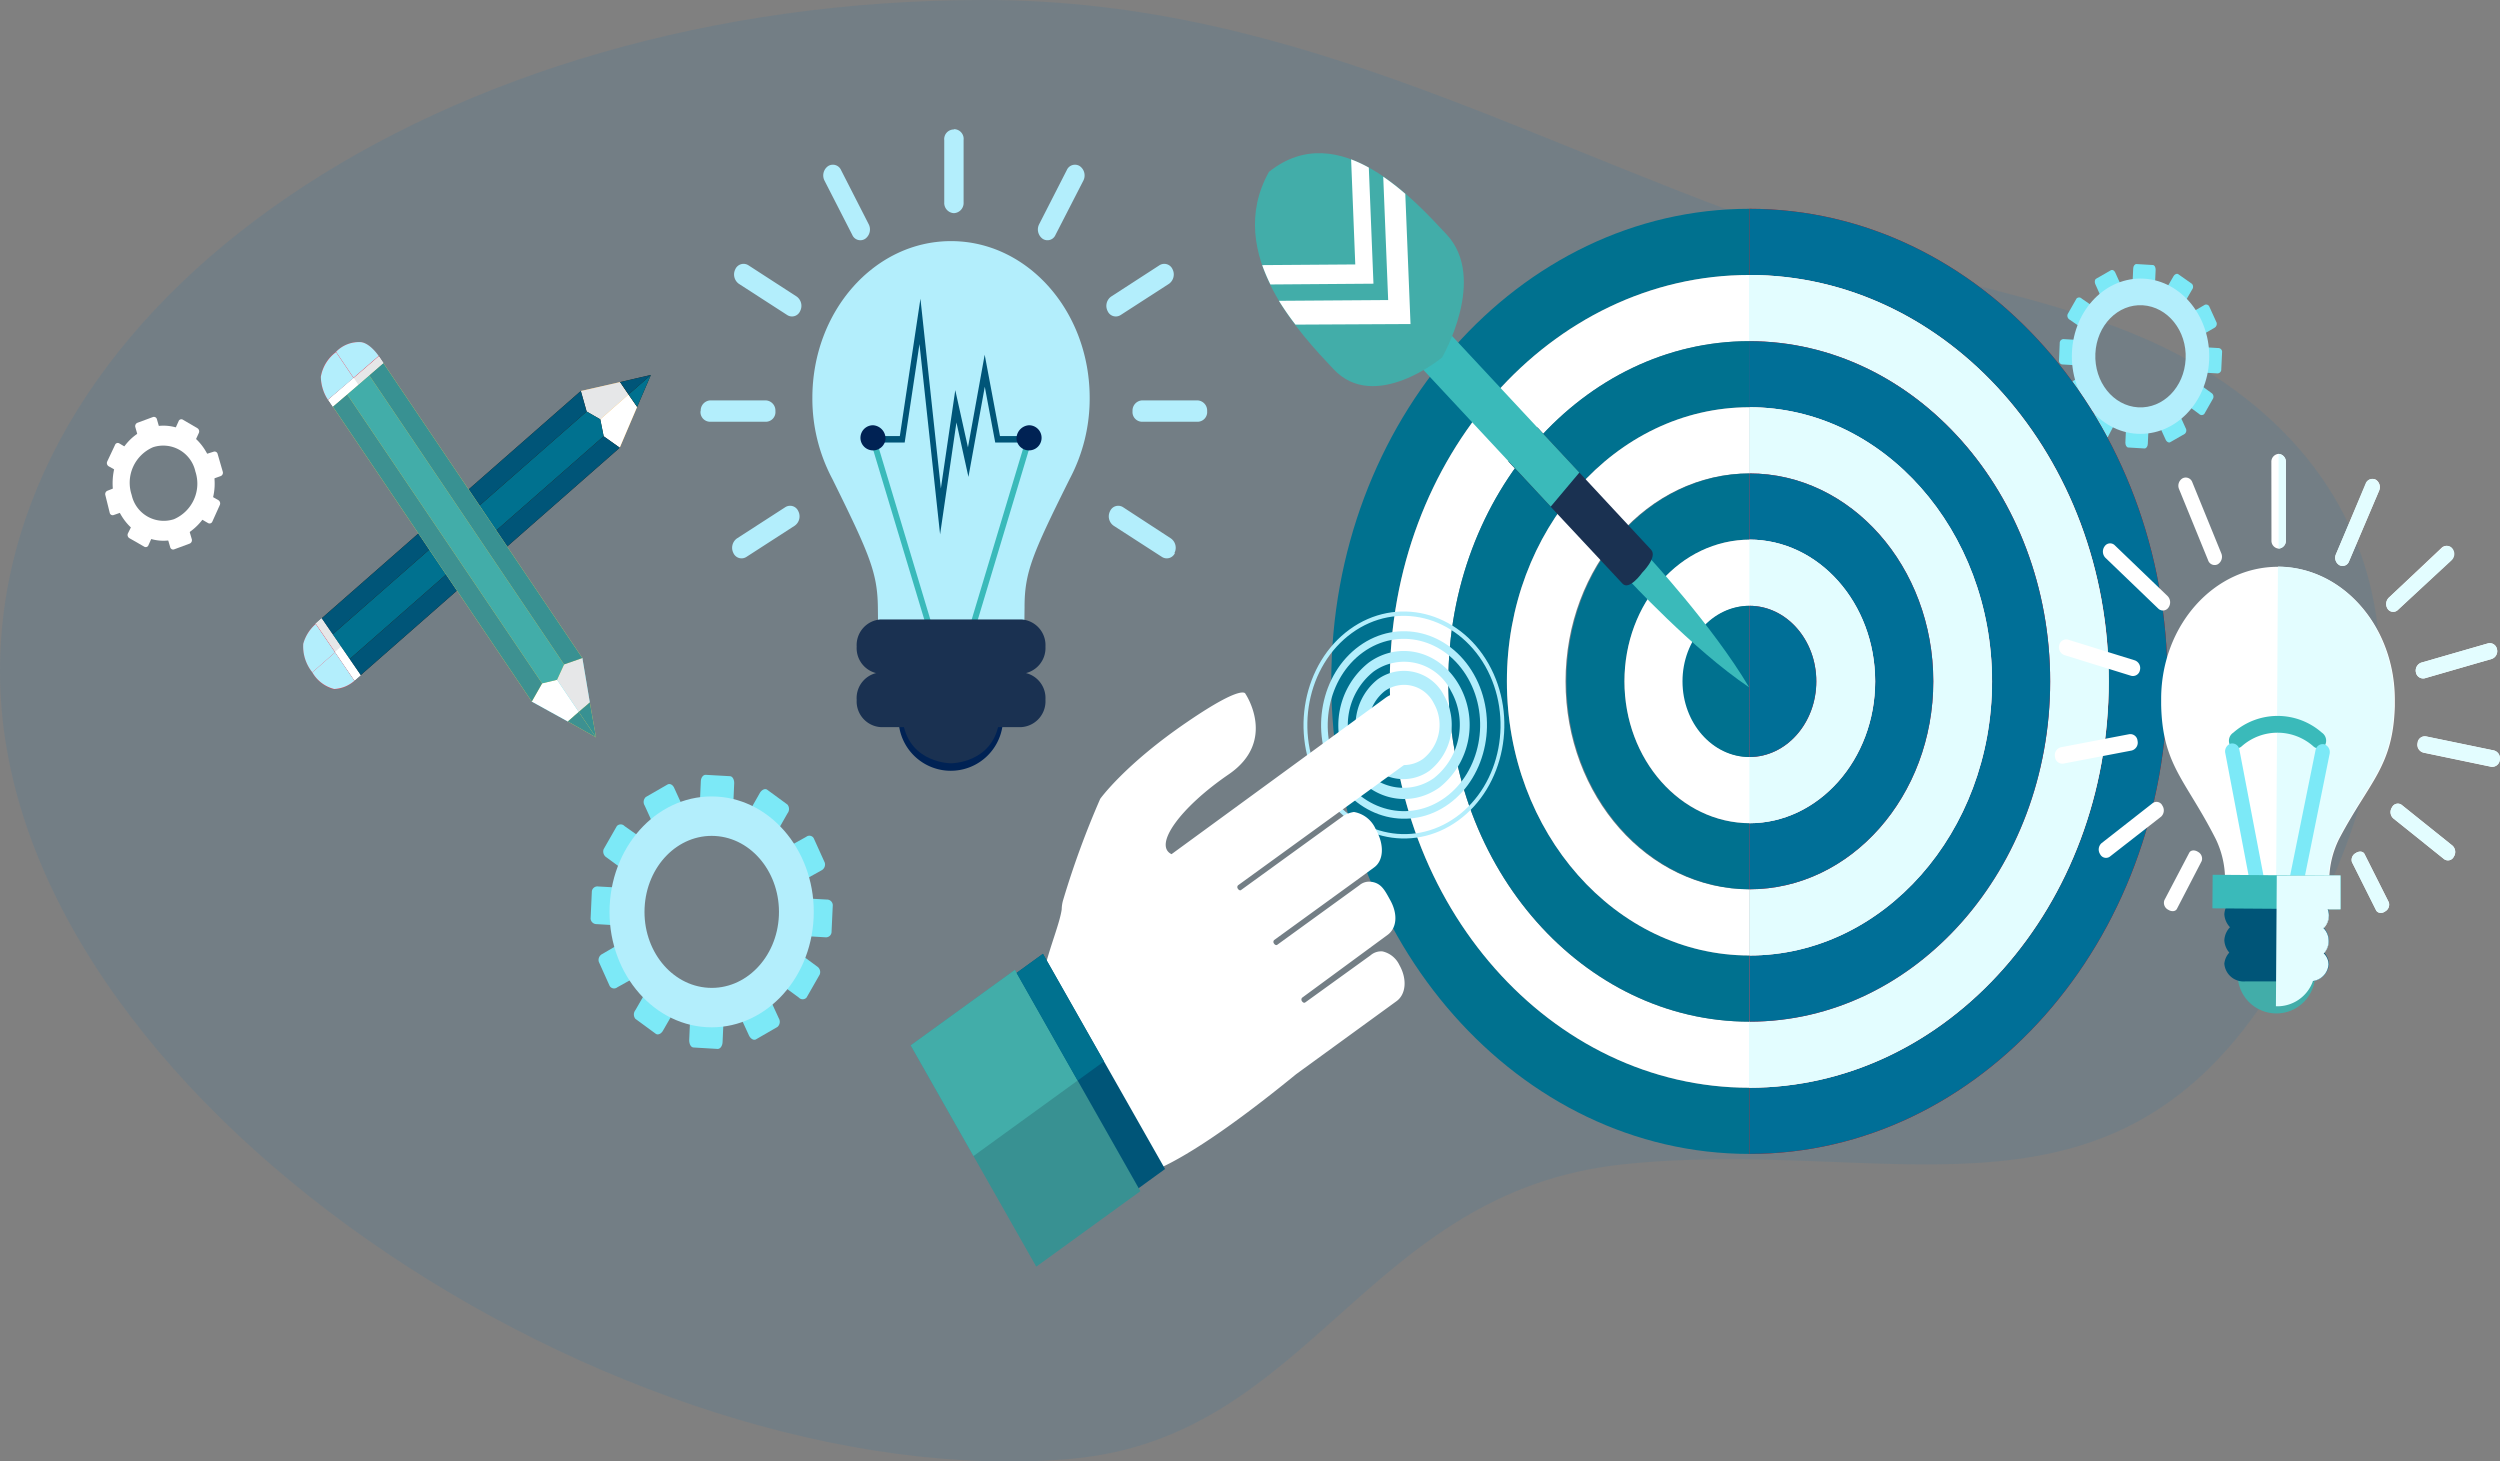 <svg xmlns="http://www.w3.org/2000/svg" xmlns:xlink="http://www.w3.org/1999/xlink" viewBox="0 0 258.38 151">
  <rect x="0" y="0" width="258.38" height="151" fill="#808080" stroke="none"/>
  <defs>
    <style>
      .cls-1 {
        isolation: isolate;
      }

      .cls-2 {
        fill: #0071bc;
        fill-rule: evenodd;
        opacity: 0.1;
      }

      .cls-3 {
        fill: #7ce9f7;
      }

      .cls-4 {
        fill: #b3eefc;
      }

      .cls-5 {
        fill: #00718f;
      }

      .cls-6 {
        fill: #fff;
      }

      .cls-7 {
        fill: #e30707;
      }

      .cls-8 {
        fill: #006f97;
      }

      .cls-24, .cls-9 {
        fill: #e3fdff;
      }

      .cls-23, .cls-9 {
        mix-blend-mode: multiply;
      }

      .cls-10 {
        fill: #ff2942;
      }

      .cls-11 {
        fill: #3ababa;
      }

      .cls-12 {
        fill: #1a3151;
      }

      .cls-13 {
        fill: #42ada9;
      }

      .cls-14 {
        fill: #005578;
      }

      .cls-15 {
        fill: #389192;
      }

      .cls-16 {
        fill: #f7ad3e;
      }

      .cls-17 {
        fill: #e6e7e8;
      }

      .cls-18 {
        fill: #301606;
      }

      .cls-19 {
        fill: #48d4e4;
      }

      .cls-20 {
        fill: #fcd751;
      }

      .cls-21 {
        fill: url(#Gradiente_sem_nome_8);
      }

      .cls-22 {
        fill: url(#Gradiente_sem_nome_8-2);
      }

      .cls-25 {
        fill: #002254;
      }
    </style>
    <linearGradient id="Gradiente_sem_nome_8" data-name="Gradiente sem nome 8" x1="34.4" y1="56.63" x2="56.03" y2="56.63" gradientUnits="userSpaceOnUse">
      <stop offset="0" stop-color="#3d9191"/>
      <stop offset="1" stop-color="#3d9191"/>
    </linearGradient>
    <linearGradient id="Gradiente_sem_nome_8-2" x1="58.68" y1="74.9" x2="61.6" y2="74.9" xlink:href="#Gradiente_sem_nome_8"/>
  </defs>
  <g class="cls-1">
    <g id="Camada_1" data-name="Camada 1">
      <path class="cls-2" d="M102.82,1.51C136,1.51,161,17.64,191.35,27.25c12.09,3.82,26.33,5.65,37.11,12.17,26.76,16.19,20.95,45.22,6.06,66.43-16.7,23.79-39.05,13.17-65.69,16s-32.16,28.21-57,30.43C65.66,156.36,1.11,115.08,1.11,70.89,1.11,32.57,46.65,1.51,102.82,1.51Z" transform="translate(-1.11 -1.51)"/>
      <g>
        <path class="cls-3" d="M76.89,84.76c0,.4-.24.71-.51.7l-2.5-.15c-.26,0-.46-.35-.44-.75l.1-2.28c0-.4.25-.71.51-.69l2.5.14c.26,0,.46.35.44.75Z" transform="translate(-1.11 -1.51)"/>
        <path class="cls-3" d="M75.89,106.94c0-.4-.18-.74-.44-.75l-2.5-.14c-.26,0-.49.29-.51.69l-.1,2.28c0,.4.18.74.44.75l2.51.15c.26,0,.48-.3.5-.7Z" transform="translate(-1.11 -1.51)"/>
        <path class="cls-3" d="M71.73,85a.7.7,0,0,1-.13.88l-2.23,1.29c-.23.14-.55,0-.72-.4l-.91-2a.7.7,0,0,1,.12-.89l2.24-1.29c.23-.13.55,0,.71.4Z" transform="translate(-1.11 -1.51)"/>
        <path class="cls-3" d="M80.68,104.75c-.16-.36-.48-.54-.72-.4l-2.22,1.29c-.24.13-.29.53-.14.89l.92,2c.17.35.49.53.72.4l2.23-1.29a.71.71,0,0,0,.13-.89Z" transform="translate(-1.11 -1.51)"/>
        <path class="cls-3" d="M67.35,88.08a.7.7,0,0,1,.29.84L66.28,91.3a.54.54,0,0,1-.8.06l-1.69-1.24a.71.71,0,0,1-.29-.85l1.36-2.38a.54.54,0,0,1,.8,0Z" transform="translate(-1.11 -1.51)"/>
        <path class="cls-3" d="M83.86,100.15c-.3-.22-.66-.2-.8,0l-1.36,2.38a.68.68,0,0,0,.28.84l1.69,1.24a.54.54,0,0,0,.8,0l1.36-2.38a.69.69,0,0,0-.28-.84Z" transform="translate(-1.11 -1.51)"/>
        <path class="cls-3" d="M64.94,93.24a.62.62,0,0,1,.62.57l-.13,2.83a.59.59,0,0,1-.66.5l-2-.12a.61.61,0,0,1-.62-.57l.13-2.83a.58.58,0,0,1,.67-.49Z" transform="translate(-1.11 -1.51)"/>
        <path class="cls-3" d="M84.57,94.37a.6.6,0,0,0-.67.49l-.12,2.83a.59.59,0,0,0,.61.57l2,.12a.58.58,0,0,0,.66-.5l.13-2.83a.6.6,0,0,0-.62-.57Z" transform="translate(-1.11 -1.51)"/>
        <path class="cls-3" d="M65.13,99.07a.54.54,0,0,1,.79.15l1.14,2.52a.68.68,0,0,1-.36.81l-1.79,1a.53.53,0,0,1-.79-.14L63,100.92a.69.69,0,0,1,.35-.81Z" transform="translate(-1.11 -1.51)"/>
        <path class="cls-3" d="M82.63,89a.65.65,0,0,0-.35.8l1.13,2.52a.54.54,0,0,0,.79.15l1.8-1a.68.68,0,0,0,.35-.81l-1.14-2.52a.52.52,0,0,0-.78-.14Z" transform="translate(-1.11 -1.51)"/>
        <path class="cls-3" d="M67.88,104c.19-.34.53-.48.75-.32l2.1,1.53a.73.73,0,0,1,0,.91l-1.1,1.91c-.19.34-.53.48-.75.32l-2.1-1.54a.72.72,0,0,1,0-.9Z" transform="translate(-1.11 -1.51)"/>
        <path class="cls-3" d="M78.56,85.37a.7.7,0,0,0,0,.9l2.1,1.53c.22.16.55,0,.75-.31l1.09-1.92a.72.72,0,0,0,0-.9l-2.1-1.54c-.22-.16-.55,0-.75.32Z" transform="translate(-1.11 -1.51)"/>
        <path class="cls-4" d="M75.2,83.84c-5.82-.34-10.78,4.73-11.08,11.31s4.19,12.18,10,12.52,10.78-4.73,11.08-11.31S81,84.17,75.2,83.84Zm-.88,19.76c-3.84-.22-6.79-3.91-6.59-8.25s3.46-7.66,7.29-7.44,6.78,3.91,6.59,8.24S78.15,103.82,74.32,103.6Z" transform="translate(-1.11 -1.51)"/>
        <path class="cls-3" d="M223.83,30.93c0,.27-.16.48-.34.47l-1.68-.09c-.18,0-.31-.24-.3-.51l.07-1.53c0-.27.17-.48.34-.47l1.68.1c.18,0,.31.23.3.5Z" transform="translate(-1.11 -1.51)"/>
        <path class="cls-3" d="M223.16,45.86c0-.27-.12-.5-.3-.51l-1.68-.09c-.17,0-.33.19-.34.46l-.07,1.54c0,.26.12.49.3.5l1.68.1c.18,0,.33-.2.34-.47Z" transform="translate(-1.11 -1.51)"/>
        <path class="cls-3" d="M220.36,31.08a.47.47,0,0,1-.09.6l-1.5.87c-.15.09-.37,0-.48-.27l-.61-1.37c-.11-.24-.08-.51.08-.6l1.5-.86c.16-.1.37,0,.48.26Z" transform="translate(-1.11 -1.51)"/>
        <path class="cls-3" d="M226.38,44.38c-.11-.24-.32-.36-.48-.27l-1.5.87c-.16.09-.19.36-.09.6l.62,1.36c.11.24.33.36.48.27l1.5-.86a.47.47,0,0,0,.09-.6Z" transform="translate(-1.11 -1.51)"/>
        <path class="cls-3" d="M217.42,33.17a.48.48,0,0,1,.19.57l-.92,1.6c-.09.16-.33.18-.53,0L215,34.54a.47.47,0,0,1-.19-.57l.91-1.6a.37.37,0,0,1,.54,0Z" transform="translate(-1.11 -1.51)"/>
        <path class="cls-3" d="M228.52,41.29a.37.37,0,0,0-.54,0l-.91,1.6a.47.47,0,0,0,.19.57l1.13.83a.37.37,0,0,0,.54,0l.91-1.6a.46.46,0,0,0-.18-.57Z" transform="translate(-1.11 -1.51)"/>
        <path class="cls-3" d="M215.79,36.64a.41.41,0,0,1,.42.38l-.09,1.91a.39.39,0,0,1-.44.33l-1.36-.08a.39.39,0,0,1-.41-.38l.08-1.9a.4.4,0,0,1,.45-.34Z" transform="translate(-1.11 -1.51)"/>
        <path class="cls-3" d="M229,37.4a.4.4,0,0,0-.45.33l-.09,1.9a.41.41,0,0,0,.42.39l1.36.08a.4.4,0,0,0,.44-.34l.09-1.9a.4.4,0,0,0-.42-.38Z" transform="translate(-1.11 -1.51)"/>
        <path class="cls-3" d="M215.92,40.56c.22-.12.45-.08.53.1l.77,1.7a.46.46,0,0,1-.24.54l-1.21.7a.36.36,0,0,1-.53-.1l-.76-1.69a.46.46,0,0,1,.23-.55Z" transform="translate(-1.11 -1.51)"/>
        <path class="cls-3" d="M227.69,33.76a.46.46,0,0,0-.24.54l.77,1.7a.36.36,0,0,0,.53.1l1.21-.7a.47.47,0,0,0,.24-.55l-.77-1.69a.36.36,0,0,0-.53-.1Z" transform="translate(-1.11 -1.51)"/>
        <path class="cls-3" d="M217.77,43.89c.13-.23.36-.32.5-.22l1.42,1a.48.48,0,0,1,0,.6L219,46.6c-.13.23-.35.32-.5.22l-1.41-1a.47.47,0,0,1,0-.6Z" transform="translate(-1.11 -1.51)"/>
        <path class="cls-3" d="M225,31.35a.48.48,0,0,0,0,.6l1.42,1c.15.11.37,0,.5-.21l.74-1.29a.47.47,0,0,0,0-.6l-1.42-1c-.14-.1-.37,0-.5.22Z" transform="translate(-1.11 -1.51)"/>
        <path class="cls-4" d="M222.7,30.31c-3.92-.22-7.25,3.19-7.45,7.61s2.81,8.2,6.73,8.42,7.25-3.18,7.45-7.6S226.61,30.54,222.7,30.31Zm-.6,13.3c-2.58-.15-4.56-2.63-4.43-5.55s2.33-5.16,4.9-5,4.57,2.63,4.43,5.55S224.68,43.75,222.1,43.61Z" transform="translate(-1.11 -1.51)"/>
        <path class="cls-5" d="M144.75,71.93c0-23.2,16.64-42,37.16-42V23.09c-23.82,0-43.21,21.91-43.21,48.84s19.39,48.84,43.21,48.84v-6.84C161.39,113.93,144.75,95.13,144.75,71.93Z" transform="translate(-1.11 -1.51)"/>
        <path class="cls-6" d="M144.75,71.93c0,23.2,16.64,42,37.16,42V107.1c-17.15,0-31.11-15.78-31.11-35.17s14-35.16,31.11-35.16V29.93C161.39,29.93,144.75,48.73,144.75,71.93Z" transform="translate(-1.11 -1.51)"/>
        <path class="cls-5" d="M156.85,71.93c0-15.62,11.24-28.33,25.06-28.33V36.77c-17.15,0-31.11,15.77-31.11,35.16s14,35.17,31.11,35.17v-6.84C168.09,100.26,156.85,87.55,156.85,71.93Z" transform="translate(-1.11 -1.51)"/>
        <path class="cls-6" d="M156.85,71.93c0,15.62,11.24,28.33,25.06,28.33V93.42c-10.48,0-19-9.64-19-21.49s8.53-21.49,19-21.49V43.6C168.09,43.6,156.85,56.31,156.85,71.93Z" transform="translate(-1.11 -1.51)"/>
        <path class="cls-5" d="M169,71.93c0-8.08,5.81-14.65,13-14.65V50.44c-10.48,0-19,9.64-19,21.49s8.53,21.49,19,21.49V86.59C174.76,86.59,169,80,169,71.93Z" transform="translate(-1.11 -1.51)"/>
        <path class="cls-6" d="M169,71.93c0,8.08,5.81,14.66,13,14.66V79.75c-3.81,0-6.91-3.51-6.91-7.82s3.1-7.81,6.91-7.81V57.28C174.76,57.28,169,63.85,169,71.93Z" transform="translate(-1.11 -1.51)"/>
        <path class="cls-5" d="M175,71.93c0,4.31,3.1,7.82,6.91,7.82V64.12C178.1,64.12,175,67.62,175,71.93Z" transform="translate(-1.11 -1.51)"/>
        <path class="cls-7" d="M181.91,23.09v6.84c20.53,0,37.17,18.8,37.17,42s-16.64,42-37.17,42v6.84c23.83,0,43.22-21.91,43.22-48.84S205.74,23.09,181.91,23.09Z" transform="translate(-1.11 -1.51)"/>
        <path class="cls-8" d="M181.91,23.09v6.84c20.53,0,37.17,18.8,37.17,42s-16.64,42-37.17,42v6.84c23.83,0,43.22-21.91,43.22-48.84S205.74,23.09,181.91,23.09Z" transform="translate(-1.11 -1.51)"/>
        <path class="cls-6" d="M213,71.93c0,19.39-14,35.17-31.12,35.17v6.83c20.53,0,37.17-18.8,37.17-42s-16.64-42-37.17-42v6.84C199.07,36.77,213,52.54,213,71.93Z" transform="translate(-1.11 -1.51)"/>
        <path class="cls-9" d="M213,71.93c0,19.39-14,35.17-31.12,35.17v6.83c20.53,0,37.17-18.8,37.17-42s-16.64-42-37.17-42v6.84C199.07,36.77,213,52.54,213,71.93Z" transform="translate(-1.11 -1.51)"/>
        <path class="cls-10" d="M213,71.93c0-19.39-14-35.16-31.12-35.16V43.6C195.73,43.6,207,56.31,207,71.93s-11.25,28.33-25.07,28.33v6.84C199.07,107.1,213,91.32,213,71.93Z" transform="translate(-1.11 -1.51)"/>
        <path class="cls-8" d="M213,71.93c0-19.39-14-35.16-31.12-35.16V43.6C195.73,43.6,207,56.31,207,71.93s-11.25,28.33-25.07,28.33v6.84C199.07,107.1,213,91.32,213,71.93Z" transform="translate(-1.11 -1.51)"/>
        <path class="cls-6" d="M200.92,71.93c0,11.85-8.52,21.49-19,21.49v6.84c13.82,0,25.07-12.71,25.07-28.33S195.73,43.6,181.91,43.6v6.84C192.4,50.44,200.92,60.08,200.92,71.93Z" transform="translate(-1.11 -1.51)"/>
        <path class="cls-9" d="M200.92,71.93c0,11.85-8.52,21.49-19,21.49v6.84c13.82,0,25.07-12.71,25.07-28.33S195.73,43.6,181.91,43.6v6.84C192.4,50.44,200.92,60.08,200.92,71.93Z" transform="translate(-1.11 -1.51)"/>
        <path class="cls-10" d="M200.92,71.93c0-11.85-8.52-21.49-19-21.49v6.84c7.15,0,13,6.57,13,14.65s-5.82,14.66-13,14.66v6.83C192.4,93.42,200.92,83.78,200.92,71.93Z" transform="translate(-1.11 -1.51)"/>
        <path class="cls-8" d="M200.92,71.93c0-11.85-8.52-21.49-19-21.49v6.84c7.15,0,13,6.57,13,14.65s-5.82,14.66-13,14.66v6.83C192.4,93.42,200.92,83.78,200.92,71.93Z" transform="translate(-1.11 -1.51)"/>
        <path class="cls-6" d="M188.83,71.93c0,4.31-3.1,7.82-6.92,7.82v6.84c7.15,0,13-6.58,13-14.66s-5.82-14.65-13-14.65v6.84C185.73,64.12,188.83,67.62,188.83,71.93Z" transform="translate(-1.11 -1.51)"/>
        <path class="cls-9" d="M188.83,71.93c0,4.31-3.1,7.82-6.92,7.82v6.84c7.15,0,13-6.58,13-14.66s-5.82-14.65-13-14.65v6.84C185.73,64.12,188.83,67.62,188.83,71.93Z" transform="translate(-1.11 -1.51)"/>
        <path class="cls-10" d="M188.83,71.93c0-4.31-3.1-7.81-6.92-7.81V79.75C185.73,79.75,188.83,76.24,188.83,71.93Z" transform="translate(-1.11 -1.51)"/>
        <path class="cls-8" d="M188.83,71.93c0-4.31-3.1-7.81-6.92-7.81V79.75C185.73,79.75,188.83,76.24,188.83,71.93Z" transform="translate(-1.11 -1.51)"/>
        <path class="cls-11" d="M181.89,72.55c-3.81-6.43-10.58-13.7-10.58-13.7l-1,1.23-1,1.22S176,68.58,181.89,72.55Z" transform="translate(-1.11 -1.51)"/>
        <path class="cls-12" d="M170.84,60.69s1.62-1.61.91-2.37L160,45.68l-3,3.52L168.8,61.83C169.5,62.59,170.84,60.69,170.84,60.69Z" transform="translate(-1.11 -1.51)"/>
        <polygon class="cls-11" points="145.75 36.77 148.71 33.26 163.23 48.84 160.27 52.36 145.75 36.77"/>
        <path class="cls-13" d="M150.15,38.46s4.75-8.17.45-12.74c-3.18-3.38-11.06-12.27-18.34-6.45-4.76,8.51,3.49,17,6.64,20.36C143.17,44.25,150.15,38.46,150.15,38.46Z" transform="translate(-1.11 -1.51)"/>
        <g>
          <path class="cls-6" d="M142.58,18.83a13.71,13.71,0,0,0-1.83-.85l.43,10.86-9.62.07a18.93,18.93,0,0,0,.85,2l10.65-.08Z" transform="translate(-1.11 -1.51)"/>
          <path class="cls-6" d="M146.89,35l-.54-13.46a25.16,25.16,0,0,0-2.28-1.77l.51,12.75-11.29.08A28.48,28.48,0,0,0,135,35.06Z" transform="translate(-1.11 -1.51)"/>
        </g>
        <g>
          <path class="cls-4" d="M154.61,70.35c-3-5.23-9.16-6.77-13.79-3.41s-6,10.35-3,15.59,9.16,6.76,13.8,3.41S157.58,75.59,154.61,70.35ZM137.47,82.77c-3.09-5.44-1.68-12.72,3.13-16.21s11.26-1.9,14.35,3.55,1.68,12.72-3.14,16.21S140.56,88.22,137.47,82.77Z" transform="translate(-1.11 -1.51)"/>
          <path class="cls-4" d="M152.84,71.63c-2.34-4.13-7.23-5.34-10.88-2.69s-4.73,8.18-2.39,12.31,7.23,5.34,10.89,2.69S155.19,75.77,152.84,71.63ZM139,81.67c-2.55-4.5-1.39-10.5,2.59-13.39s9.3-1.57,11.85,2.93,1.39,10.51-2.59,13.39S141.54,86.17,139,81.67Z" transform="translate(-1.11 -1.51)"/>
          <path class="cls-4" d="M151.07,72.92a5.4,5.4,0,0,0-8-2,7.07,7.07,0,0,0-1.75,9,5.41,5.41,0,0,0,8,2A7.06,7.06,0,0,0,151.07,72.92Zm-10.56,7.65A8.27,8.27,0,0,1,142.56,70c3.14-2.28,7.33-1.24,9.35,2.31a8.29,8.29,0,0,1-2,10.57C146.72,85.16,142.52,84.12,140.51,80.57Z" transform="translate(-1.11 -1.51)"/>
          <path class="cls-4" d="M149.3,74.2a3.43,3.43,0,0,0-5.08-1.26,4.51,4.51,0,0,0-1.11,5.74,3.44,3.44,0,0,0,5.08,1.26A4.48,4.48,0,0,0,149.3,74.2ZM142,79.47a6.07,6.07,0,0,1,1.5-7.75,4.64,4.64,0,0,1,6.86,1.69,6.08,6.08,0,0,1-1.5,7.75A4.64,4.64,0,0,1,142,79.47Z" transform="translate(-1.11 -1.51)"/>
        </g>
        <path class="cls-6" d="M135.08,112.52,145.42,105c1-.7,1.15-2.28.32-3.75A2.56,2.56,0,0,0,144,99.84a1.67,1.67,0,0,0-1.25.41L136,105.12c-.1.07-.24,0-.32-.12a.29.29,0,0,1,0-.37l8.83-6.49c.92-.66,1.14-2.09.26-3.64-.55-1-.92-1.75-2-1.86a1.53,1.53,0,0,0-1.16.36l-8.5,6.16c-.1.07-.24,0-.32-.12a.28.28,0,0,1,0-.37l8.52-6.18s0,0,0,0l1.79-1.31c1-.69,1.13-2.32.2-3.95a3,3,0,0,0-2.26-1.8,3.13,3.13,0,0,0-1,.34l-10.67,7.73c-.09.07-.23,0-.31-.12a.28.28,0,0,1,0-.37l10.66-7.73,2.69-1.94,5.25-3.81a3.79,3.79,0,0,0,.94-4.84,2.9,2.9,0,0,0-4.29-1.06L122.19,89.79c-1.9-.92.87-4.8,5.91-8.25s1.73-8.32,1.73-8.32-.16-1.09-5.94,2.85c-6.51,4.42-9.07,8-9.07,8A91.5,91.5,0,0,0,111,94.49a3.56,3.56,0,0,0-.16,1c-.41,2.93-4,9.29-1.37,14.26,3.27,6.09,7.53,13.14,7.53,13.14S118.88,125.75,135.08,112.52Z" transform="translate(-1.11 -1.51)"/>
        <polygon class="cls-14" points="114.39 125.19 101.77 102.94 107.79 98.58 120.41 120.82 114.39 125.19"/>
        <polygon class="cls-15" points="107.1 130.91 94.12 108.04 104.89 100.24 117.86 123.11 107.1 130.91"/>
        <polygon class="cls-13" points="100.61 119.48 94.12 108.04 104.89 100.24 111.37 111.68 100.61 119.48"/>
        <polygon class="cls-5" points="111.37 111.68 105.06 100.55 107.79 98.58 114.1 109.7 111.37 111.68"/>
        <g>
          <path class="cls-6" d="M16.37,45.8c-2.76,1-4.26,4.39-3.36,7.51s3.88,4.81,6.64,3.79A6.14,6.14,0,0,0,23,49.6C22.1,46.48,19.13,44.78,16.37,45.8Zm2.72,9.37a3.39,3.39,0,0,1-4.37-2.5,4,4,0,0,1,2.21-4.94,3.4,3.4,0,0,1,4.37,2.5A4,4,0,0,1,19.09,55.17Z" transform="translate(-1.11 -1.51)"/>
          <path class="cls-6" d="M17.64,45.93a.37.37,0,0,1-.2.46l-1.62.6a.31.31,0,0,1-.41-.23l-.31-1.09a.38.38,0,0,1,.2-.46l1.62-.6a.32.32,0,0,1,.41.24Z" transform="translate(-1.11 -1.51)"/>
          <path class="cls-6" d="M20.61,56.14a.32.32,0,0,0-.4-.23l-1.62.6a.37.37,0,0,0-.21.46l.32,1.09a.31.31,0,0,0,.4.23l1.62-.6a.38.38,0,0,0,.21-.46Z" transform="translate(-1.11 -1.51)"/>
          <path class="cls-6" d="M14.3,47.85a.37.37,0,0,1,.14.48l-.77,1.72a.3.3,0,0,1-.43.16l-.9-.51a.39.39,0,0,1-.15-.49L13,47.49a.3.3,0,0,1,.43-.16Z" transform="translate(-1.11 -1.51)"/>
          <path class="cls-6" d="M22.78,52.69a.3.3,0,0,0-.43.16l-.77,1.72a.39.39,0,0,0,.15.49l.9.52a.31.31,0,0,0,.43-.17l.77-1.71a.4.4,0,0,0-.14-.49Z" transform="translate(-1.11 -1.51)"/>
          <path class="cls-6" d="M13.13,51.87a.31.31,0,0,1,.4.23l.54,1.83a.39.39,0,0,1-.21.46l-1,.35a.31.31,0,0,1-.41-.23L12,52.69a.38.38,0,0,1,.21-.46Z" transform="translate(-1.11 -1.51)"/>
          <path class="cls-6" d="M22.16,48.52A.36.36,0,0,0,22,49l.53,1.83a.32.32,0,0,0,.4.24l1-.36a.37.37,0,0,0,.2-.46l-.53-1.83a.32.32,0,0,0-.4-.23Z" transform="translate(-1.11 -1.51)"/>
          <path class="cls-6" d="M14.82,55.65a.3.3,0,0,1,.43-.16l1.52.87a.37.37,0,0,1,.14.48l-.45,1A.3.3,0,0,1,16,58l-1.52-.87a.39.39,0,0,1-.15-.49Z" transform="translate(-1.11 -1.51)"/>
          <path class="cls-6" d="M19.11,46.06a.39.39,0,0,0,.14.49l1.52.87a.3.3,0,0,0,.43-.16l.46-1a.39.39,0,0,0-.14-.49L20,44.88a.3.3,0,0,0-.43.16Z" transform="translate(-1.11 -1.51)"/>
        </g>
        <polygon class="cls-6" points="35.25 66.84 33.24 63.91 32.62 64.46 34.63 67.39 36.64 70.33 37.27 69.78 35.25 66.84"/>
        <polygon class="cls-16" points="65.85 42.05 64.96 40.77 64.09 39.49 60.03 40.41 59.7 43.05 60.71 44.51 61.72 45.98 64.05 46.27 65.85 42.05"/>
        <polygon class="cls-17" points="64.96 40.77 64.09 39.49 60.03 40.41 59.7 43.05 60.71 44.51 64.96 40.77"/>
        <polygon class="cls-6" points="64.96 40.77 65.85 42.05 64.05 46.27 61.72 45.98 60.71 44.51 64.96 40.77"/>
        <polygon class="cls-18" points="62.39 45.09 62.04 43.34 60.63 42.53 60.03 40.41 33.24 63.91 34.37 65.57 36.13 68.13 37.27 69.78 64.05 46.27 62.39 45.09"/>
        <polygon class="cls-5" points="36.13 68.13 34.37 65.57 60.63 42.53 62.04 43.34 62.39 45.09 36.13 68.13"/>
        <polygon class="cls-14" points="37.27 69.78 36.13 68.13 62.39 45.09 64.05 46.27 37.27 69.78"/>
        <polygon class="cls-14" points="34.37 65.57 33.24 63.91 60.03 40.41 60.63 42.53 34.37 65.57"/>
        <polygon class="cls-18" points="67.27 38.75 64.09 39.49 64.96 40.77 65.85 42.05 67.27 38.75"/>
        <polygon class="cls-5" points="64.96 40.77 67.27 38.75 65.85 42.05 64.96 40.77"/>
        <polygon class="cls-14" points="64.96 40.77 67.27 38.75 64.09 39.49 64.96 40.77"/>
        <polygon class="cls-17" points="32.62 64.46 34.63 67.39 35.25 66.84 33.24 63.91 32.62 64.46"/>
        <path class="cls-10" d="M35.74,68.9l-2-2.93a4.17,4.17,0,0,0-1.27,2.08A4.28,4.28,0,0,0,33.39,71a3.62,3.62,0,0,0,2.26,1.75,3.41,3.41,0,0,0,2.1-.88Z" transform="translate(-1.11 -1.51)"/>
        <polygon class="cls-6" points="36.64 70.33 34.63 67.39 35.25 66.84 37.27 69.78 36.64 70.33"/>
        <path class="cls-4" d="M35.65,72.72A3.62,3.62,0,0,1,33.39,71l2.35-2.07,2,2.94A3.41,3.41,0,0,1,35.65,72.72Z" transform="translate(-1.11 -1.51)"/>
        <path class="cls-4" d="M32.45,68.05A4.28,4.28,0,0,0,33.39,71l2.35-2.07-2-2.93A4.17,4.17,0,0,0,32.45,68.05Z" transform="translate(-1.11 -1.51)"/>
        <polygon class="cls-6" points="37.02 39.77 39.62 37.52 39.15 36.82 36.54 39.06 33.92 41.32 34.4 42.02 37.02 39.77"/>
        <polygon class="cls-19" points="58.69 74.57 59.82 73.58 60.96 72.6 60.19 68.01 57.86 67.61 56.55 68.74 55.25 69.86 54.96 72.51 58.69 74.57"/>
        <polygon class="cls-17" points="59.82 73.58 60.96 72.6 60.19 68.01 57.86 67.61 56.55 68.74 59.82 73.58"/>
        <polygon class="cls-6" points="59.82 73.58 58.69 74.57 54.96 72.51 55.25 69.86 56.55 68.74 59.82 73.58"/>
        <polygon class="cls-20" points="56.03 70.63 57.57 70.26 58.3 68.67 60.19 68.01 39.62 37.52 38.16 38.79 35.88 40.76 34.4 42.02 54.96 72.51 56.03 70.63"/>
        <polygon class="cls-13" points="35.88 40.76 38.16 38.79 58.3 68.67 57.57 70.26 56.03 70.63 35.88 40.76"/>
        <polygon class="cls-21" points="34.4 42.02 35.88 40.76 56.03 70.63 54.96 72.51 34.4 42.02"/>
        <polygon class="cls-15" points="38.16 38.79 39.62 37.52 60.19 68.01 58.3 68.67 38.16 38.79"/>
        <polygon class="cls-20" points="61.6 76.21 60.96 72.6 59.82 73.58 58.69 74.57 61.6 76.21"/>
        <polygon class="cls-22" points="59.82 73.58 61.6 76.21 58.69 74.57 59.82 73.58"/>
        <polygon class="cls-15" points="59.82 73.58 61.6 76.21 60.96 72.6 59.82 73.58"/>
        <polygon class="cls-17" points="39.15 36.82 36.54 39.06 37.02 39.77 39.62 37.52 39.15 36.82"/>
        <path class="cls-10" d="M37.65,40.58l2.6-2.25s-.86-1.29-1.82-1.46a3.3,3.3,0,0,0-2.59,1,4,4,0,0,0-1.57,2.55A4.49,4.49,0,0,0,35,42.83Z" transform="translate(-1.11 -1.51)"/>
        <polygon class="cls-6" points="33.92 41.32 36.54 39.06 37.02 39.77 34.4 42.02 33.92 41.32"/>
        <path class="cls-4" d="M34.27,40.45a4,4,0,0,1,1.57-2.55l1.81,2.68L35,42.83A4.49,4.49,0,0,1,34.27,40.45Z" transform="translate(-1.11 -1.51)"/>
        <path class="cls-4" d="M38.43,36.87a3.3,3.3,0,0,0-2.59,1l1.81,2.68,2.6-2.25S39.39,37,38.43,36.87Z" transform="translate(-1.11 -1.51)"/>
        <path class="cls-6" d="M224.47,74.36c0-.23,0-.47,0-.71.05-7.53,5.49-13.61,12.15-13.56s12,6.2,12,13.73c0,.24,0,.48,0,.72-.2,6.23-2.59,7.68-5.76,13.68a9.8,9.8,0,0,0-1,5l-5.41,0-5.41,0a9.64,9.64,0,0,0-.93-5C227,82.09,224.6,80.6,224.47,74.36Z" transform="translate(-1.11 -1.51)"/>
        <path class="cls-9" d="M240.16,102.92a1.91,1.91,0,0,0,1.62-1.72,1.65,1.65,0,0,0-.51-1.15,1.87,1.87,0,0,0,0-2.61,1.91,1.91,0,0,0,.55-1.33,1.62,1.62,0,0,0-.11-.62H243L243,92h-1.22a9.59,9.59,0,0,1,1-3.8c3.17-6,5.56-7.45,5.76-13.68,0-.24,0-.48,0-.72,0-7.53-5.32-13.68-12-13.73l-.26,45.43A3.9,3.9,0,0,0,240.16,102.92Z" transform="translate(-1.11 -1.51)"/>
        <path class="cls-14" d="M231,96a2.13,2.13,0,0,0,2.18,2l6.45,0a2.12,2.12,0,0,0,2.2-2h0a2.11,2.11,0,0,0-2.18-2l-6.45,0a2.13,2.13,0,0,0-2.2,2Z" transform="translate(-1.11 -1.51)"/>
        <path class="cls-13" d="M232.4,101.86a4,4,0,1,0,4-3.61A3.81,3.81,0,0,0,232.4,101.86Z" transform="translate(-1.11 -1.51)"/>
        <path class="cls-14" d="M231,98.69a2.11,2.11,0,0,0,2.17,2l6.45,0a2.11,2.11,0,0,0,2.2-2h0a2.11,2.11,0,0,0-2.18-2l-6.44,0a2.11,2.11,0,0,0-2.2,2Z" transform="translate(-1.11 -1.51)"/>
        <path class="cls-14" d="M231,101.12a2,2,0,0,0,2.18,1.82l6.45,0a2,2,0,0,0,2.2-1.79h0a2,2,0,0,0-2.18-1.83l-6.45,0a2,2,0,0,0-2.2,1.78Z" transform="translate(-1.11 -1.51)"/>
        <path class="cls-6" d="M235.87,57.36a.81.81,0,0,0,.74.85h0a.81.81,0,0,0,.75-.85l0-8.08a.81.81,0,0,0-.75-.86h0a.81.81,0,0,0-.75.85Z" transform="translate(-1.11 -1.51)"/>
        <path class="cls-11" d="M231.93,77.23a1,1,0,0,0-.29,1.39h0a.85.85,0,0,0,1.18,0,5.57,5.57,0,0,1,7.35,0,.84.84,0,0,0,1.18,0h0a1,1,0,0,0-.27-1.39A6.92,6.92,0,0,0,231.93,77.23Z" transform="translate(-1.11 -1.51)"/>
        <path class="cls-6" d="M242.53,58.79a.89.89,0,0,0,.36,1.13h0a.71.71,0,0,0,1-.4L247,52.21a.9.9,0,0,0-.35-1.13h0a.73.73,0,0,0-1,.4Z" transform="translate(-1.11 -1.51)"/>
        <path class="cls-6" d="M248,63.28a.92.92,0,0,0-.1,1.19h0a.69.69,0,0,0,1,.11l5.52-5.16a.92.92,0,0,0,.1-1.19h0a.7.7,0,0,0-1.06-.11Z" transform="translate(-1.11 -1.51)"/>
        <path class="cls-6" d="M251.34,70a.87.87,0,0,0-.54,1h0a.76.76,0,0,0,.92.61l6.92-2a.84.84,0,0,0,.54-1h0a.76.76,0,0,0-.91-.61Z" transform="translate(-1.11 -1.51)"/>
        <path class="cls-6" d="M251.83,77.62a.75.75,0,0,0-.87.68h0a.84.84,0,0,0,.61,1l7,1.46a.78.78,0,0,0,.88-.69h0a.85.85,0,0,0-.6-1Z" transform="translate(-1.11 -1.51)"/>
        <path class="cls-6" d="M249.33,84.7a.67.67,0,0,0-1,.25h0a.88.88,0,0,0,.12,1.13l5.26,4.22a.67.67,0,0,0,1-.24h0a.88.88,0,0,0-.12-1.14Z" transform="translate(-1.11 -1.51)"/>
        <path class="cls-6" d="M245.49,89.78c-.14-.29-.55-.34-.91-.1h0a.79.79,0,0,0-.39.93l2.51,5c.14.28.55.33.91.1h0a.8.8,0,0,0,.39-.94Z" transform="translate(-1.11 -1.51)"/>
        <path class="cls-6" d="M230.69,58.71a.91.91,0,0,1-.37,1.12h0a.71.71,0,0,1-1-.42l-3-7.35a.89.89,0,0,1,.37-1.12h0a.72.72,0,0,1,1,.41Z" transform="translate(-1.11 -1.51)"/>
        <path class="cls-6" d="M225.13,63.11a.93.93,0,0,1,.09,1.2h0a.69.69,0,0,1-1.06.09l-5.45-5.24a.92.92,0,0,1-.08-1.19h0a.68.68,0,0,1,1.05-.1Z" transform="translate(-1.11 -1.51)"/>
        <path class="cls-6" d="M221.75,69.76a.85.85,0,0,1,.53,1h0a.74.74,0,0,1-.93.59l-6.9-2.14a.86.86,0,0,1-.52-1h0a.74.74,0,0,1,.92-.59Z" transform="translate(-1.11 -1.51)"/>
        <path class="cls-6" d="M221.17,77.39a.75.75,0,0,1,.86.69h0a.84.84,0,0,1-.61,1l-7.06,1.35a.76.76,0,0,1-.86-.69h0a.84.84,0,0,1,.61-1Z" transform="translate(-1.11 -1.51)"/>
        <path class="cls-6" d="M223.6,84.51a.67.67,0,0,1,1,.27h0a.89.89,0,0,1-.13,1.13l-5.31,4.14a.68.68,0,0,1-1-.26h0a.88.88,0,0,1,.14-1.13Z" transform="translate(-1.11 -1.51)"/>
        <path class="cls-6" d="M227.37,89.65c.15-.29.56-.33.92-.09h0a.79.79,0,0,1,.37.94l-2.56,4.94c-.14.28-.55.32-.91.09h0a.8.8,0,0,1-.38-1Z" transform="translate(-1.11 -1.51)"/>
        <path class="cls-3" d="M237.62,92.89a.85.85,0,0,0,.56,1h0a.75.75,0,0,0,.9-.63l2.8-13.83a.86.86,0,0,0-.56-1h0a.76.76,0,0,0-.9.64Z" transform="translate(-1.11 -1.51)"/>
        <path class="cls-3" d="M235.21,92.87a.87.87,0,0,1-.58,1h0a.76.76,0,0,1-.89-.65L231.1,79.36a.85.85,0,0,1,.57-1h0a.75.75,0,0,1,.89.65Z" transform="translate(-1.11 -1.51)"/>
        <rect class="cls-11" x="234.68" y="87.1" width="3.47" height="13.23" transform="translate(139.88 327.93) rotate(-89.59)"/>
        <path class="cls-9" d="M236.42,92,243,92l0,3.48h-1.32a1.85,1.85,0,0,1,.12.62,2,2,0,0,1-.56,1.33,1.88,1.88,0,0,1,.54,1.33,1.93,1.93,0,0,1-.51,1.28,1.64,1.64,0,0,1,.5,1.15,1.89,1.89,0,0,1-1.61,1.71,3.9,3.9,0,0,1-3.83,2.61h0Z" transform="translate(-1.11 -1.51)"/>
        <g class="cls-23">
          <path class="cls-24" d="M237.36,57.36l0-8.08a.82.82,0,0,0-.75-.86l0,9.79A.81.81,0,0,0,237.36,57.36Z" transform="translate(-1.11 -1.51)"/>
          <path class="cls-24" d="M246.6,51.08a.73.73,0,0,0-1,.4l-3.06,7.32a.89.89,0,0,0,.35,1.12.71.71,0,0,0,1-.4L247,52.21A.91.91,0,0,0,246.6,51.08Z" transform="translate(-1.11 -1.51)"/>
          <path class="cls-24" d="M254.49,59.42a.91.91,0,0,0,.11-1.19.7.7,0,0,0-1.06-.11L248,63.28a.92.92,0,0,0-.1,1.19.69.69,0,0,0,1,.11Z" transform="translate(-1.11 -1.51)"/>
          <path class="cls-24" d="M250.8,71a.76.76,0,0,0,.92.61l6.92-2a.86.86,0,0,0,.54-1,.76.76,0,0,0-.92-.61l-6.93,2A.87.87,0,0,0,250.8,71Z" transform="translate(-1.11 -1.51)"/>
          <path class="cls-24" d="M258.87,79.07l-7-1.45a.75.75,0,0,0-.87.67.85.85,0,0,0,.6,1l7,1.46a.78.78,0,0,0,.88-.69A.84.84,0,0,0,258.87,79.07Z" transform="translate(-1.11 -1.51)"/>
          <path class="cls-24" d="M254.59,88.92l-5.26-4.22a.66.66,0,0,0-1,.25.87.87,0,0,0,.12,1.13l5.26,4.22a.67.67,0,0,0,1-.24A.91.91,0,0,0,254.59,88.92Z" transform="translate(-1.11 -1.51)"/>
          <path class="cls-24" d="M245.49,89.78c-.14-.29-.55-.34-.91-.1a.79.79,0,0,0-.39.93l2.5,5a.63.63,0,0,0,.92.1.8.8,0,0,0,.39-.94Z" transform="translate(-1.11 -1.51)"/>
        </g>
        <path class="cls-4" d="M111.67,51a17.69,17.69,0,0,0,2.06-8.37c0-8.95-6.41-16.2-14.33-16.2s-14.33,7.25-14.33,16.2A17.69,17.69,0,0,0,87.13,51c3.87,7.83,4.66,9.7,4.71,13.27.07,5.35,0,9.63,0,9.63H107s-.07-4.28,0-9.63C107,60.65,107.8,58.78,111.67,51Z" transform="translate(-1.11 -1.51)"/>
        <path class="cls-25" d="M99.4,76.29H94a5.4,5.4,0,0,0,10.75,0Z" transform="translate(-1.11 -1.51)"/>
        <path class="cls-12" d="M99.4,76.29H94.46c.73,4.11,4.94,4.11,4.94,4.11s4.21,0,4.94-4.11Z" transform="translate(-1.11 -1.51)"/>
        <polygon class="cls-11" points="95.96 65.47 89.98 45.62 90.55 45.4 96.52 65.25 95.96 65.47"/>
        <polygon class="cls-11" points="100.63 65.47 106.6 45.62 106.03 45.4 100.06 65.25 100.63 65.47"/>
        <path class="cls-12" d="M109.16,68.34a2.67,2.67,0,0,1-2.5,2.81H92.13a2.66,2.66,0,0,1-2.48-2.81h0a2.66,2.66,0,0,1,2.48-2.81h14.53a2.66,2.66,0,0,1,2.5,2.81Z" transform="translate(-1.11 -1.51)"/>
        <path class="cls-12" d="M109.16,73.85a2.67,2.67,0,0,1-2.5,2.81H92.13a2.66,2.66,0,0,1-2.48-2.81h0A2.66,2.66,0,0,1,92.13,71h14.53a2.66,2.66,0,0,1,2.5,2.81Z" transform="translate(-1.11 -1.51)"/>
        <path class="cls-4" d="M99.7,14.86a1,1,0,0,1,1,1.11v6.46a1.05,1.05,0,0,1-1,1.11h0a1.05,1.05,0,0,1-1-1.11V16a1,1,0,0,1,1-1.11Z" transform="translate(-1.11 -1.51)"/>
        <path class="cls-4" d="M86.69,18.68a.92.92,0,0,1,1.34.4l2.86,5.6a1.19,1.19,0,0,1-.36,1.51h0a.91.91,0,0,1-1.34-.41l-2.86-5.59a1.18,1.18,0,0,1,.36-1.51Z" transform="translate(-1.11 -1.51)"/>
        <path class="cls-4" d="M77.11,29.33a.93.93,0,0,1,1.34-.41l5,3.24a1.18,1.18,0,0,1,.35,1.51h0a.91.91,0,0,1-1.33.4l-5-3.23a1.19,1.19,0,0,1-.36-1.51Z" transform="translate(-1.11 -1.51)"/>
        <path class="cls-4" d="M73.53,44a1.05,1.05,0,0,1,1-1.11h5.72a1.05,1.05,0,0,1,1,1.11h0a1,1,0,0,1-1,1.1H74.51a1,1,0,0,1-1-1.1Z" transform="translate(-1.11 -1.51)"/>
        <path class="cls-4" d="M76.91,58.67a1.19,1.19,0,0,1,.36-1.51l5-3.23a.92.92,0,0,1,1.34.4h0a1.18,1.18,0,0,1-.36,1.51l-5,3.23a.92.92,0,0,1-1.34-.4Z" transform="translate(-1.11 -1.51)"/>
        <path class="cls-4" d="M112.71,18.68a.92.92,0,0,0-1.34.4l-2.86,5.6a1.19,1.19,0,0,0,.36,1.51h0a.9.9,0,0,0,1.33-.41l2.87-5.59a1.18,1.18,0,0,0-.36-1.51Z" transform="translate(-1.11 -1.51)"/>
        <path class="cls-4" d="M122.29,29.33a.93.93,0,0,0-1.34-.41l-5,3.24a1.18,1.18,0,0,0-.36,1.51h0a.92.92,0,0,0,1.34.4l5-3.23a1.19,1.19,0,0,0,.36-1.51Z" transform="translate(-1.11 -1.51)"/>
        <path class="cls-4" d="M125.87,44a1.05,1.05,0,0,0-1-1.11h-5.71a1.05,1.05,0,0,0-1,1.11h0a1,1,0,0,0,1,1.1h5.71a1,1,0,0,0,1-1.1Z" transform="translate(-1.11 -1.51)"/>
        <path class="cls-4" d="M122.49,58.67a1.19,1.19,0,0,0-.36-1.51l-4.95-3.23a.92.92,0,0,0-1.34.4h0a1.18,1.18,0,0,0,.36,1.51l5,3.23a.92.92,0,0,0,1.34-.4Z" transform="translate(-1.11 -1.51)"/>
        <polygon class="cls-14" points="97.16 55.23 95.03 35.56 93.5 45.74 90.83 45.74 90.83 45.07 93 45.07 95.13 30.87 97.24 50.49 98.73 40.32 100.04 46.24 101.77 36.66 103.35 45.07 106.35 45.07 106.35 45.74 102.86 45.74 101.78 39.97 100.09 49.29 98.85 43.66 97.16 55.23"/>
        <path class="cls-25" d="M92.63,46.92a1.3,1.3,0,1,1-1.29-1.46A1.38,1.38,0,0,1,92.63,46.92Z" transform="translate(-1.11 -1.51)"/>
        <path class="cls-25" d="M106.17,46.92a1.3,1.3,0,1,0,1.29-1.46A1.38,1.38,0,0,0,106.17,46.92Z" transform="translate(-1.11 -1.51)"/>
      </g>
    </g>
  </g>
</svg>
